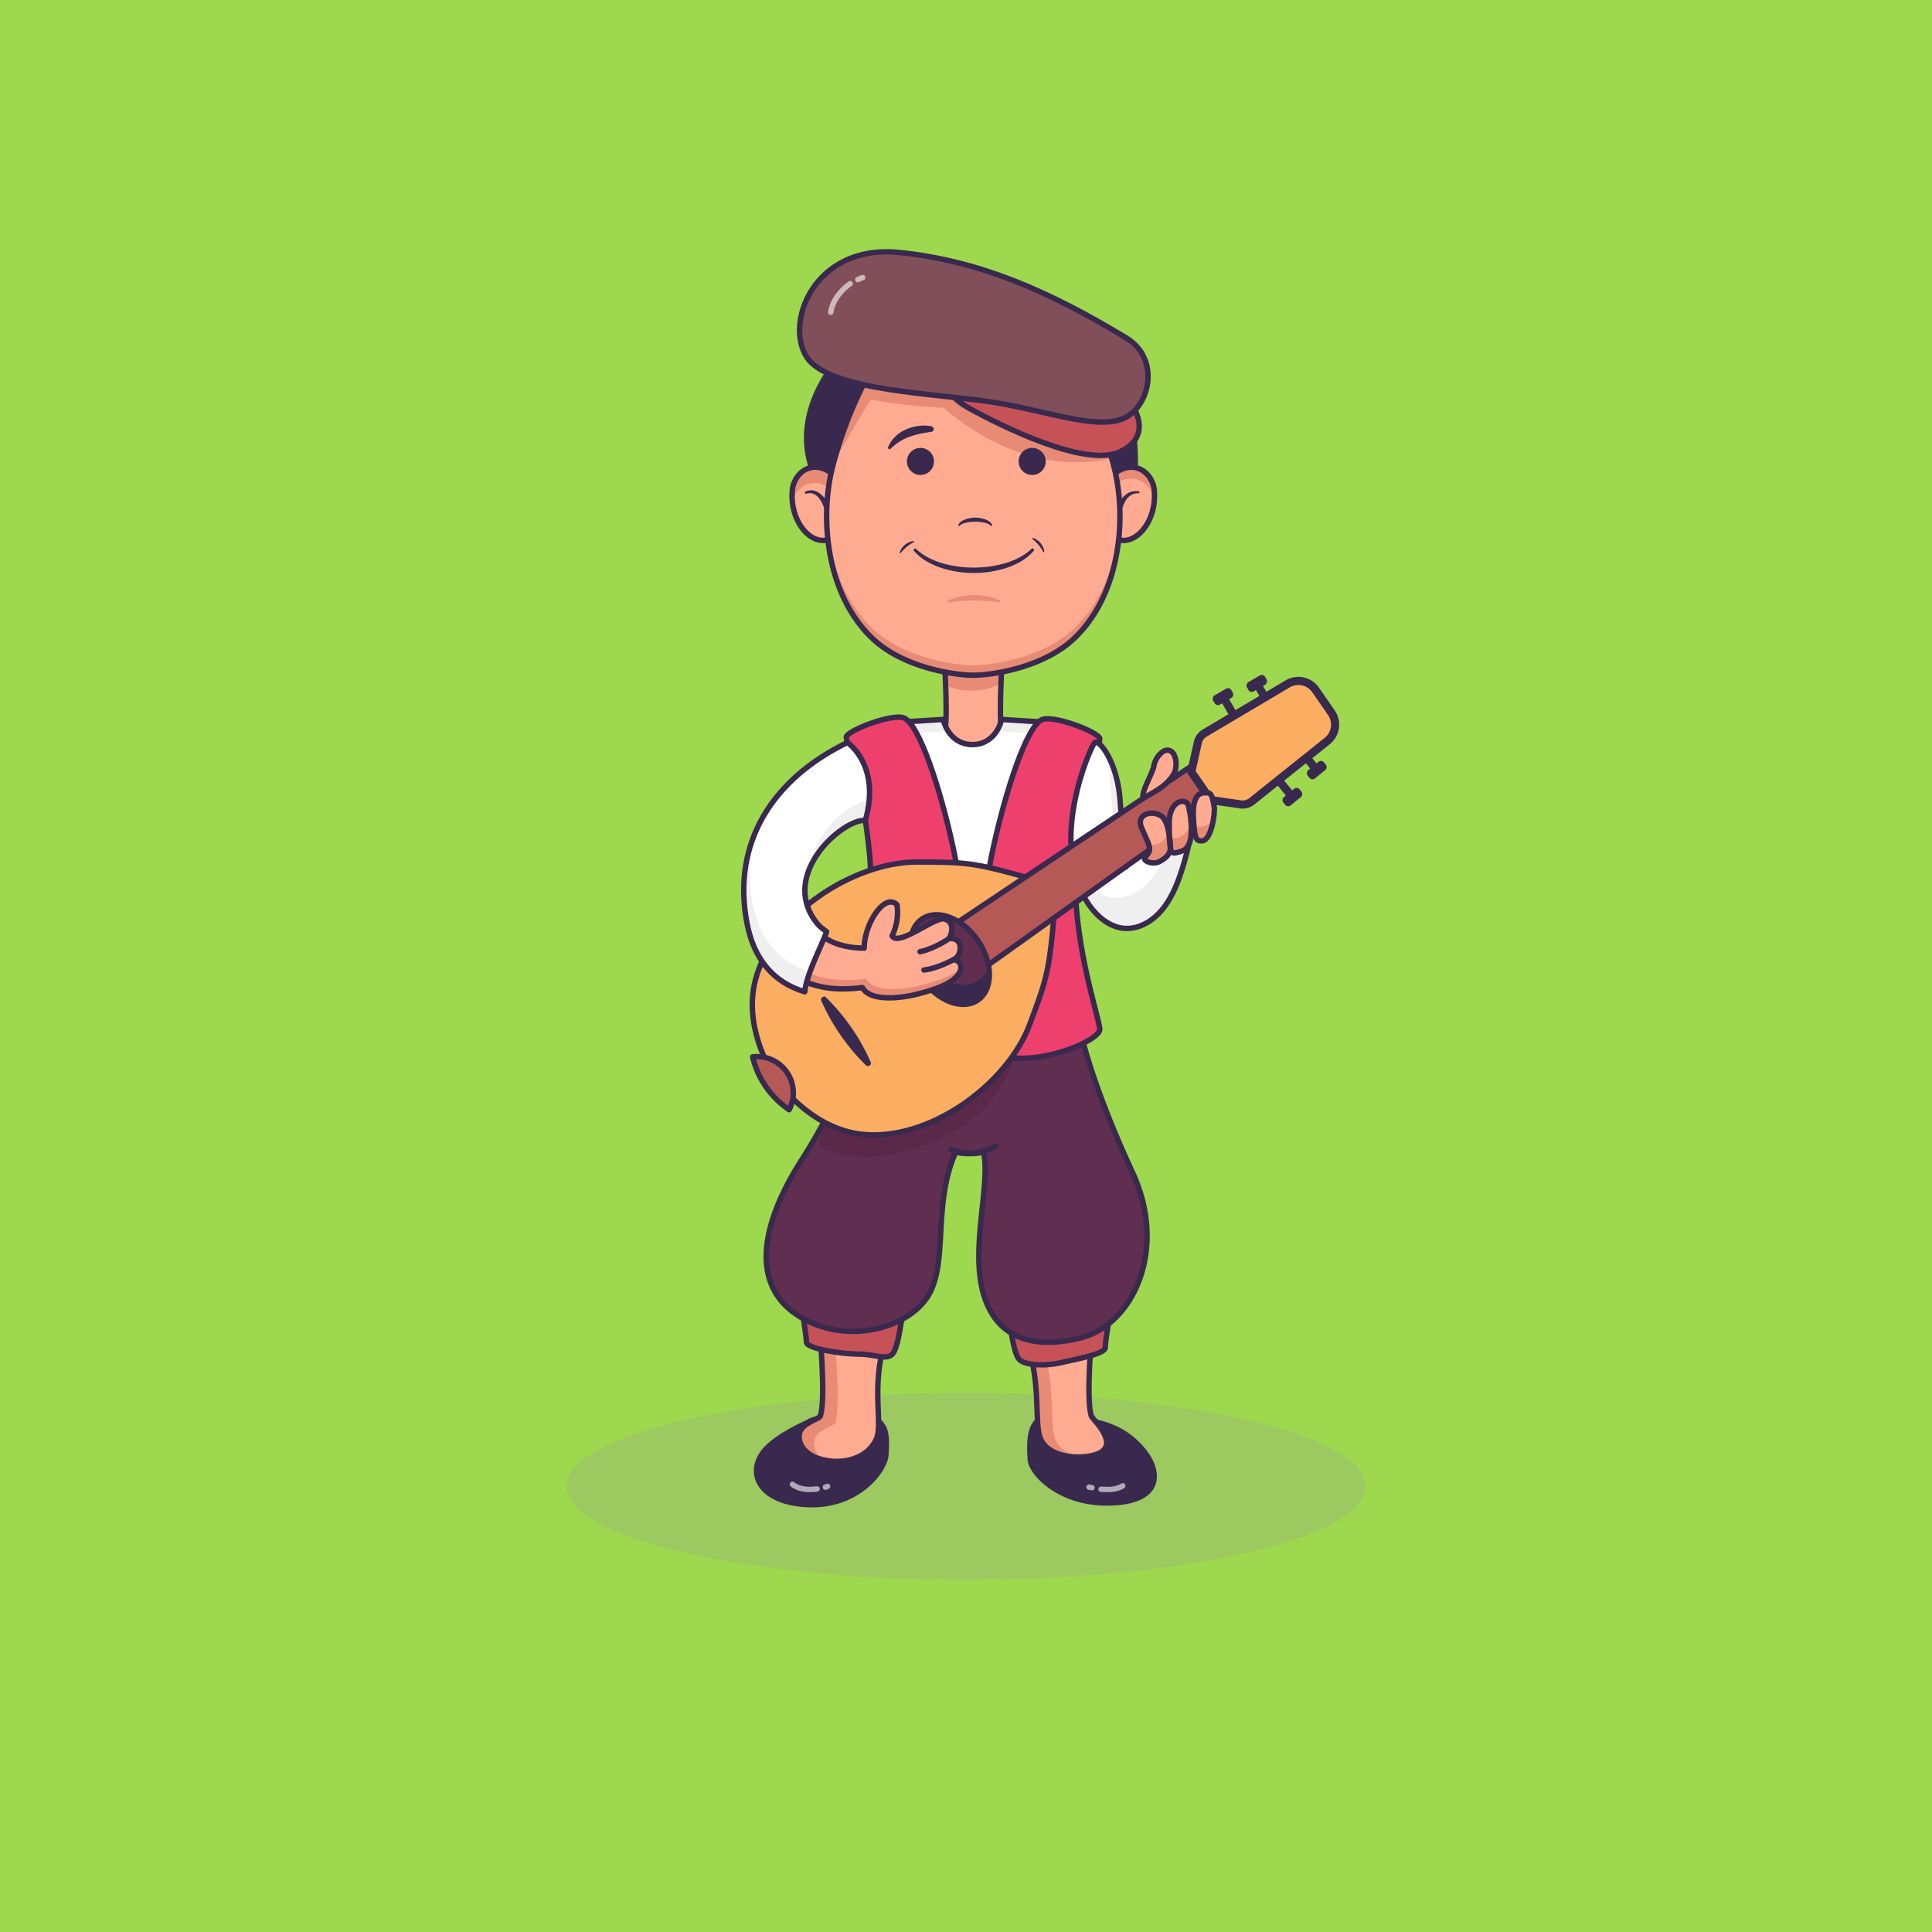 <?xml version="1.0" encoding="UTF-8" standalone="no"?>
<svg
   viewBox="0 0 1000 1000"
   version="1.1"
   id="svg376"
   sodipodi:docname="no-items.svg"
   inkscape:version="1.1.2 (0a00cf5339, 2022-02-04)"
   xmlns:inkscape="http://www.inkscape.org/namespaces/inkscape"
   xmlns:sodipodi="http://sodipodi.sourceforge.net/DTD/sodipodi-0.dtd"
   xmlns="http://www.w3.org/2000/svg"
   xmlns:svg="http://www.w3.org/2000/svg">
  <defs
     id="defs380" />
  <sodipodi:namedview
     id="namedview378"
     pagecolor="#ffffff"
     bordercolor="#666666"
     borderopacity="1.0"
     inkscape:pageshadow="2"
     inkscape:pageopacity="0.0"
     inkscape:pagecheckerboard="0"
     showgrid="false"
     inkscape:zoom="0.719"
     inkscape:cx="500"
     inkscape:cy="723.2267"
     inkscape:window-width="1920"
     inkscape:window-height="947"
     inkscape:window-x="0"
     inkscape:window-y="32"
     inkscape:window-maximized="1"
     inkscape:current-layer="g374" />
  <title
     id="title2">106-italy</title>
  <g
     style="isolation:isolate"
     id="g374">
    <rect
       width="1000"
       height="1000"
       style="fill:#9dd84e;fill-opacity:1"
       id="rect4" />
    <ellipse
       cx="500"
       cy="769.319"
       rx="206.776"
       ry="48.334"
       style="fill:#9a9c9b;opacity:0.25;mix-blend-mode:multiply"
       id="ellipse122" />
    <path
       d="M418.689,736.007s-15.364,6.521-22.33,14.115c-9.876,10.766-4.839,26.133,18.613,28.449,28.453,2.81,43-17.715,43.531-25.236.657-9.28.371-13.772-3.521-17.546C421.327,731.721,418.689,736.007,418.689,736.007Z"
       style="fill:#39294e"
       id="path124"
       transform="translate(0 0)" />
    <path
       d="M418.689,736.007s-15.364,6.521-22.33,14.115c-9.876,10.766-4.839,26.133,18.613,28.449,28.453,2.81,43-17.715,43.531-25.236.657-9.28.371-13.772-3.521-17.546C421.327,731.721,418.689,736.007,418.689,736.007Z"
       style="fill:none;stroke:#39294e;stroke-linecap:round;stroke-linejoin:round;stroke-width:2.804px"
       id="path126"
       transform="translate(0 0)" />
    <path
       d="M424.047,686.236s3.66,37.939.519,46.784c-.529,1.489-9.733,3.452-10.78,9.06-.924,4.946,2.455,10.42,9.915,12.851,11.789,3.84,25.058.233,29.751-9.77,4.3-9.165-4.484-30.185,7.662-59.625C427.189,685.536,424.047,686.236,424.047,686.236Z"
       style="fill:#ffab91"
       id="path128"
       transform="translate(0 0)" />
    <path
       d="M421.5,745.657c1.047-5.608,10.251-7.571,10.78-9.06,3.141-8.845-.519-46.784-.519-46.784s2.566-.57,27.967-.682c.433-1.186.886-2.381,1.387-3.6-33.925,0-37.066.7-37.066.7s3.659,37.939.518,46.784c-.529,1.489-9.733,3.452-10.78,9.06-.923,4.946,2.455,10.42,9.915,12.851.658.214,1.322.4,1.988.565C422.283,752.752,420.86,749.078,421.5,745.657Z"
       style="fill:#e88b74"
       id="path130"
       transform="translate(0 0)" />
    <path
       d="M424.047,686.236s3.66,37.939.519,46.784c-.529,1.489-9.733,3.452-10.78,9.06-.924,4.946,2.455,10.42,9.915,12.851,11.789,3.84,25.058.233,29.751-9.77,4.3-9.165-4.484-30.185,7.662-59.625C427.189,685.536,424.047,686.236,424.047,686.236Z"
       style="fill:none;stroke:#39294e;stroke-linecap:round;stroke-linejoin:round;stroke-width:2.804px"
       id="path132"
       transform="translate(0 0)" />
    <path
       d="M415.362,679.66s2.042,11.805,2.042,15.088,18.37,6.14,26.942,6.14,14.288,3.265,17.554,0,5.452-22.453,5.452-24.494S415.362,679.66,415.362,679.66Z"
       style="fill:#c65258"
       id="path134"
       transform="translate(0 0)" />
    <path
       d="M431.978,685.275s19.644-2,34.783-3.076c.383-2.917.591-5.176.591-5.8,0-2.041-51.99,3.266-51.99,3.266s2.042,11.805,2.042,15.088c0,2.23,8.48,4.263,16.607,5.338C433.916,696.49,431.978,685.275,431.978,685.275Z"
       style="fill:#c65258;opacity:0.21;mix-blend-mode:multiply"
       id="path136"
       transform="translate(0 0)" />
    <path
       d="M415.362,679.66s2.042,11.805,2.042,15.088,18.37,6.14,26.942,6.14,14.288,3.265,17.554,0,5.452-22.453,5.452-24.494S415.362,679.66,415.362,679.66Z"
       style="fill:none;stroke:#39294e;stroke-linecap:round;stroke-linejoin:round;stroke-width:2.804px"
       id="path138"
       transform="translate(0 0)" />
    <path
       d="M427.219,769.748a5.756,5.756,0,0,0,1.128-.4"
       style="fill:none;stroke:#fff;stroke-linecap:round;stroke-linejoin:round;stroke-width:2.804px;opacity:0.6"
       id="path140"
       transform="translate(0 0)" />
    <path
       d="M410.155,768.256s3.683,3.752,12.766,2.378"
       style="fill:none;stroke:#fff;stroke-linecap:round;stroke-linejoin:round;stroke-width:2.804px;opacity:0.6"
       id="path142"
       transform="translate(0 0)" />
    <path
       d="M590.353,749.14c9.876,10.766,12.107,26.193-11.346,28.509-28.452,2.81-45.2-14.632-45.736-22.153-.658-9.279-.148-16.228,3.745-20C570.671,731.426,583.386,741.546,590.353,749.14Z"
       style="fill:#39294e"
       id="path144"
       transform="translate(0 0)" />
    <path
       d="M590.353,749.14c9.876,10.766,12.107,26.193-11.346,28.509-28.452,2.81-45.2-14.632-45.736-22.153-.658-9.279-.148-16.228,3.745-20C570.671,731.426,583.386,741.546,590.353,749.14Z"
       style="fill:none;stroke:#39294e;stroke-linecap:round;stroke-linejoin:round;stroke-width:2.804px"
       id="path146"
       transform="translate(0 0)" />
    <path
       d="M565.431,686.236s-3.66,37.939-.519,46.784c.529,1.489,13.361,11.641,3.259,19.474-3.976,3.083-24.694,2.67-29.388-7.333-4.3-9.165,1.727-30.185-10.419-59.625C562.289,685.536,565.431,686.236,565.431,686.236Z"
       style="fill:#ffab91"
       id="path148"
       transform="translate(0 0)" />
    <path
       d="M546.542,745.816c-4.3-9.165,1.727-30.185-10.419-59.626,14.958,0,23.926.137,29.285.289.013-.143.023-.243.023-.243s-3.142-.7-37.067-.7c12.146,29.441,6.12,50.461,10.419,59.626,3.191,6.8,13.783,9.165,21.491,9.016C554.426,753.069,548.735,750.49,546.542,745.816Z"
       style="fill:#e88b74"
       id="path150"
       transform="translate(0 0)" />
    <path
       d="M565.431,686.236s-3.66,37.939-.519,46.784c.529,1.489,15.112,14.688,3.259,19.474-7.436,3-24.694,2.67-29.388-7.333-4.3-9.165,1.727-30.185-10.419-59.625C562.289,685.536,565.431,686.236,565.431,686.236Z"
       style="fill:none;stroke:#39294e;stroke-linecap:round;stroke-linejoin:round;stroke-width:2.804px"
       id="path152"
       transform="translate(0 0)" />
    <path
       d="M574.116,682.464s-2.041,11.8-2.041,15.088-15.6,6.049-23.954,7.97c-6.315,1.451-17.277,1.435-20.543-1.83s-5.452-22.453-5.452-24.494S574.116,682.464,574.116,682.464Z"
       style="fill:#c65258"
       id="path154"
       transform="translate(0 0)" />
    <path
       d="M538.482,703.691c-3.266-3.265-5.452-22.452-5.452-24.493,0-.077.1-.141.241-.2-6.5-.363-11.145-.411-11.145.2,0,2.041,2.186,21.228,5.452,24.493,2.745,2.745,10.917,3.189,17.206,2.4C542.032,705.689,539.711,704.921,538.482,703.691Z"
       style="fill:#c65258;opacity:0.21;mix-blend-mode:multiply"
       id="path156"
       transform="translate(0 0)" />
    <path
       d="M574.116,682.464s-2.041,11.8-2.041,15.088-15.6,6.049-23.954,7.97c-6.315,1.451-17.277,1.435-20.543-1.83s-5.452-22.453-5.452-24.494S574.116,682.464,574.116,682.464Z"
       style="fill:none;stroke:#39294e;stroke-linecap:round;stroke-linejoin:round;stroke-width:2.804px"
       id="path158"
       transform="translate(0 0)" />
    <path
       d="M569.888,770.839c3.115.175,7.833.473,11.236-1.785"
       style="fill:none;stroke:#fff;stroke-linecap:round;stroke-linejoin:round;stroke-width:2.804px;opacity:0.6"
       id="path160"
       transform="translate(0 0)" />
    <path
       d="M563.677,769.748s.157,0,1.547.287"
       style="fill:none;stroke:#fff;stroke-linecap:round;stroke-linejoin:round;stroke-width:2.804px;opacity:0.6"
       id="path162"
       transform="translate(0 0)" />
    <path
       d="M521.107,394.454H486.432s2.82-15.876,3.149-20.883c.519-7.878-.548-29.235-.548-29.235h29.472s-1.067,21.357-.548,29.235C518.287,378.578,521.107,394.454,521.107,394.454Z"
       style="fill:#ffab91"
       id="path164"
       transform="translate(0 0)" />
    <path
       d="M489.033,344.336s.232,4.629.426,10.371a32.769,32.769,0,0,0,28.654-.979h0c.187-5.28.392-9.392.392-9.392Z"
       style="fill:#e88b74"
       id="path166"
       transform="translate(0 0)" />
    <path
       d="M521.107,394.454H486.432s2.82-15.876,3.149-20.883c.519-7.878-.548-29.235-.548-29.235h29.472s-1.067,21.357-.548,29.235C518.287,378.578,521.107,394.454,521.107,394.454Z"
       style="fill:none;stroke:#39294e;stroke-linejoin:round;stroke-width:2.804px"
       id="path168"
       transform="translate(0 0)" />
    <path
       d="M518.441,372.387c-1.665,6.663-6.611,13.016-15.123,13.016S489.86,379.05,488.2,372.387l-22.863,1.4,4.334,148.24h66.745l4.333-148.24Z"
       style="fill:#fff"
       id="path170"
       transform="translate(0 0)" />
    <path
       d="M488.2,378.63c1.548,2.151,6.611,6.773,15.123,6.773s13.175-2.411,15.123-6.773l22.121,1.391.182-6.232-22.3-1.4c-1.665,6.663-6.611,13.016-15.123,13.016S489.86,379.05,488.2,372.387l-22.863,1.4.182,6.232Z"
       style="fill:#efefef"
       id="path172"
       transform="translate(0 0)" />
    <path
       d="M518.441,372.387c-1.665,6.663-6.611,13.016-15.123,13.016S489.86,379.05,488.2,372.387l-22.863,1.4,4.334,148.24h66.745l4.333-148.24Z"
       style="fill:none;stroke:#39294e;stroke-linejoin:round;stroke-width:2.804px"
       id="path174"
       transform="translate(0 0)" />
    <path
       d="M556.908,522.029s2.746,27.577,29.382,85.055c18.213,39.3.5,78.554-26.971,85.405-22.908,5.715-44.2,1.658-50.8-24.675-5.821-23.248,4.174-55.361.585-71.417-6.649,1.508-9.571,1.464-14.439,0-12.58,28.206-2.985,59.428-15.618,76.339-11.94,15.982-42.992,23.207-66.215,8.035-23.97-15.661-19.769-46.121,2.012-80.234,18.494-28.965,33.216-63.605,35.983-83.006C457.971,517.531,556.908,522.029,556.908,522.029Z"
       style="fill:#5f2e50"
       id="path176"
       transform="translate(0 0)" />
    <g
       style="opacity:0.22;mix-blend-mode:overlay"
       id="g182">
      <path
         d="M430.216,676.586c-23.971-15.661-19.77-46.121,2.012-80.234,17.067-26.73,30.914-58.283,35.124-78.243-8.689-.352-14.921-.578-16.523-.578-2.767,19.4-17.489,54.041-35.983,83.006-21.781,34.113-25.982,64.573-2.012,80.234,15.931,10.408,35.545,10.274,50.148,4A52.685,52.685,0,0,1,430.216,676.586Z"
         style="fill:#5f2e50"
         id="path178"
         transform="translate(0 0)" />
      <path
         d="M525.9,663.629c-7.987-21.868-1.89-64.266-10.549-70.365-6.648,1.508-5.105,3.331-5.834,5.542,2.251,16.693-6.543,46.866-1,69.008,6.594,26.333,27.89,30.39,50.8,24.675a36.347,36.347,0,0,0,6.271-2.22C547.188,692.076,533.684,684.935,525.9,663.629Z"
         style="fill:#5f2e50"
         id="path180"
         transform="translate(0 0)" />
    </g>
    <path
       d="M538.134,463.065s1.834,64.765-20.782,100.4c-18.911,29.8-57.156,35.269-68.009,35.586a56.063,56.063,0,0,1-25.576-5.787l8.211-39.376Z"
       style="fill:#5a2849"
       id="path184"
       transform="translate(0 0)" />
    <path
       d="M556.908,522.029s2.746,27.577,29.382,85.055c18.213,39.3.5,78.554-26.971,85.405-22.908,5.715-44.2,1.658-50.8-24.675-5.821-23.248,4.174-55.361.585-71.417a36.692,36.692,0,0,1-14.439,0c-12.58,28.206-2.985,59.428-15.618,76.339-11.94,15.982-42.992,23.207-66.215,8.035-23.97-15.661-19.769-46.121,2.012-80.234,18.494-28.965,33.216-63.605,35.983-83.006C457.971,517.531,556.908,522.029,556.908,522.029Z"
       style="fill:none;stroke:#39294e;stroke-linecap:round;stroke-linejoin:round;stroke-width:2.804px"
       id="path186"
       transform="translate(0 0)" />
    <path
       d="M503.769,284.637c38.887,0,77.491-6.639,82.761-33.646,3.738-19.16-2.727-49.214-10-62.014l-5.173-9.2-67.584-.745-67.589,4.2s-29.776,29.894-14.142,63.9C433.53,272.137,464.882,284.637,503.769,284.637Z"
       style="fill:#39294e;stroke:#39294e;stroke-linejoin:round;stroke-width:2.804px"
       id="path188"
       transform="translate(0 0)" />
    <path
       d="M432.818,276.693c-9.456,9.456-24.512-4.448-22.7-23.147.944-9.761,12.54-17.812,23.639-5.476C433.753,248.07,439.1,270.415,432.818,276.693Z"
       style="fill:#ffab91"
       id="path190"
       transform="translate(0 0)" />
    <path
       d="M433.289,256.282a89.226,89.226,0,0,1,2.071,14.823c1.758-8.946-1.607-23.035-1.607-23.035-11.1-12.336-22.695-4.285-23.639,5.476a31.536,31.536,0,0,0-.015,5.852C412.5,250.813,423.1,244.959,433.289,256.282Z"
       style="fill:#e88b74"
       id="path192"
       transform="translate(0 0)" />
    <path
       d="M432.818,276.693c-9.456,9.456-24.512-4.448-22.7-23.147.944-9.761,12.54-17.812,23.639-5.476C433.753,248.07,439.1,270.415,432.818,276.693Z"
       style="fill:none;stroke:#39294e;stroke-linejoin:round;stroke-width:2.804px"
       id="path194"
       transform="translate(0 0)" />
    <path
       d="M426.413,262.529a15.935,15.935,0,0,0-1.323-2.959A11.081,11.081,0,0,0,423.141,257a6.5,6.5,0,0,0-2.631-1.577,6.193,6.193,0,0,0-3.12.093l-.065.015a.6.6,0,0,1-.351-1.145,7.589,7.589,0,0,1,3.854-.534,8.264,8.264,0,0,1,3.607,1.618,13.238,13.238,0,0,1,2.664,2.778,18.4,18.4,0,0,1,1.947,3.315,1.406,1.406,0,0,1-2.563,1.155c-.022-.05-.041-.1-.058-.151Z"
       style="fill:#39294e"
       id="path196"
       transform="translate(0 0)" />
    <path
       d="M574.72,276.693c9.456,9.456,24.513-4.448,22.7-23.147-.944-9.761-12.54-17.812-23.639-5.476C573.785,248.07,568.442,270.415,574.72,276.693Z"
       style="fill:#ffab91"
       id="path198"
       transform="translate(0 0)" />
    <path
       d="M573.785,253.978c11.1-12.336,22.7-4.286,23.639,5.476,0,.019,0,.039,0,.058a31.456,31.456,0,0,0,0-5.966c-.944-9.761-12.54-17.812-23.639-5.476,0,0-2.636,11.043-2.023,19.784A90.581,90.581,0,0,1,573.785,253.978Z"
       style="fill:#e88b74"
       id="path200"
       transform="translate(0 0)" />
    <path
       d="M574.72,276.693c9.456,9.456,24.513-4.448,22.7-23.147-.944-9.761-12.54-17.812-23.639-5.476C573.785,248.07,568.442,270.415,574.72,276.693Z"
       style="fill:none;stroke:#39294e;stroke-linejoin:round;stroke-width:2.804px"
       id="path202"
       transform="translate(0 0)" />
    <path
       d="M578.482,261.6a15.668,15.668,0,0,1,1.806-3.075,13.481,13.481,0,0,1,2.447-2.544,9.088,9.088,0,0,1,3.2-1.581,8.151,8.151,0,0,1,3.5-.047.484.484,0,0,1-.086.961h-.056a6.955,6.955,0,0,0-2.921.449,7.459,7.459,0,0,0-2.384,1.636,11.384,11.384,0,0,0-1.725,2.4,13.347,13.347,0,0,0-1.12,2.7l-.008.027a1.406,1.406,0,1,1-2.715-.736A1.55,1.55,0,0,1,578.482,261.6Z"
       style="fill:#39294e"
       id="path204"
       transform="translate(0 0)" />
    <path
       d="M576.537,241.411a213.073,213.073,0,0,0-16.453-43.459l-56.315-.689-56.315.689A213.205,213.205,0,0,0,431,241.411c-6.736,25.819-3.807,65.814,20.544,89.022,15.86,15.116,42.35,19.055,52.224,19.055s36.365-3.939,52.225-19.055C580.345,307.225,583.273,267.23,576.537,241.411Z"
       style="fill:#ffab91"
       id="path206"
       transform="translate(0 0)" />
    <path
       d="M555.994,325.281c-15.86,15.116-42.351,19.055-52.225,19.055s-36.364-3.939-52.224-19.055c-16.494-15.72-23.15-39.137-23.642-60.638-.518,22.831,5.82,48.8,23.642,65.79,15.86,15.116,42.35,19.055,52.224,19.055s36.365-3.939,52.225-19.055c17.822-16.986,24.16-42.959,23.641-65.79C579.144,286.144,572.487,309.561,555.994,325.281Z"
       style="fill:#e88b74"
       id="path208"
       transform="translate(0 0)" />
    <path
       d="M431.69,238.841l15.764-40.889-1.5-2.8,16.356,3.271s25.7-6.309,26.636-6.309h26.577c2.422,0,38.379,3.038,39.08,3.739s14.822,22.61,14.822,22.61,4.644,10.256,5.938,18.64c-47.726,11.548-86.834-26.036-86.834-26.036s-23.794-1.014-37.728-4.445c-4.279,6.821-19.112,32.223-19.112,32.223"
       style="fill:#e88b74"
       id="path210"
       transform="translate(0 0)" />
    <path
       d="M576.537,241.411a213.073,213.073,0,0,0-16.453-43.459l-56.315-.689-56.315.689A213.205,213.205,0,0,0,431,241.411c-6.736,25.819-3.807,65.814,20.544,89.022,15.86,15.116,42.35,19.055,52.224,19.055s36.365-3.939,52.225-19.055C580.345,307.225,583.273,267.23,576.537,241.411Z"
       style="fill:none;stroke:#39294e;stroke-linejoin:round;stroke-width:2.804px"
       id="path212"
       transform="translate(0 0)" />
    <path
       d="M512.839,272.067a4.167,4.167,0,0,0-1.677-1.023,13.223,13.223,0,0,0-2.062-.587,22.138,22.138,0,0,0-8.629,0,13.223,13.223,0,0,0-2.062.587,4.174,4.174,0,0,0-1.679,1.021l-.053.063a.378.378,0,0,1-.648-.359,3.993,3.993,0,0,1,1.719-1.981,9.965,9.965,0,0,1,2.234-1.071,15.044,15.044,0,0,1,9.607,0,10.026,10.026,0,0,1,2.234,1.07,3.991,3.991,0,0,1,1.72,1.981.379.379,0,0,1-.651.36Z"
       style="fill:#39294e"
       id="path214"
       transform="translate(0 0)" />
    <path
       d="M474.163,284.137a27.227,27.227,0,0,0,6.508,4.564,39.041,39.041,0,0,0,7.45,2.938,59.766,59.766,0,0,0,31.823-.026,38.907,38.907,0,0,0,7.438-2.946,27.21,27.21,0,0,0,6.491-4.563l.013-.013a.789.789,0,0,1,1.147,1.08,26.625,26.625,0,0,1-6.586,5.409,40.693,40.693,0,0,1-7.752,3.453,55.331,55.331,0,0,1-33.309-.026,40.636,40.636,0,0,1-7.741-3.461,26.6,26.6,0,0,1-6.568-5.409.739.739,0,0,1,1.071-1.014Z"
       style="fill:#39294e"
       id="path216"
       transform="translate(0 0)" />
    <circle
       cx="476.426"
       cy="238.841"
       r="7.01"
       style="fill:#39294e"
       id="circle218" />
    <path
       d="M459.719,231.426a15.307,15.307,0,0,1,3.721-5.495,18.983,18.983,0,0,1,5.61-3.715,23.448,23.448,0,0,1,6.414-1.747,20.267,20.267,0,0,1,6.62.177,1.468,1.468,0,0,1-.083,2.891l-.137.019c-1.863.267-3.856.577-5.727.973a41.2,41.2,0,0,0-5.5,1.578,26.228,26.228,0,0,0-5.065,2.491,31.1,31.1,0,0,0-4.566,3.65l-.063.055a.773.773,0,0,1-1.226-.877Z"
       style="fill:#39294e"
       id="path220"
       transform="translate(0 0)" />
    <circle
       cx="534.255"
       cy="238.841"
       r="7.01"
       style="fill:#39294e"
       id="circle222" />
    <line
       x1="549.501"
       y1="229.729"
       x2="530.926"
       y2="223.069"
       style="fill:none;stroke:#39294e;stroke-linecap:round;stroke-linejoin:round;stroke-width:4.206px"
       id="line224" />
    <path
       d="M496.935,192.11s-16.644,7.561,5.424,19.627c15.651,8.558,59.369,30.524,77.314,22.112s6.857-24.448,3.585-27.719C579.053,210.335,506.345,201.521,496.935,192.11Z"
       style="fill:#c65258"
       id="path226"
       transform="translate(0 0)" />
    <path
       d="M576.394,225.8c7.544-3.536,10.63-8.24,11.339-12.974a25.452,25.452,0,0,0-4.475-6.7c-4.205,4.205-76.913-4.609-86.323-14.02,0,0-3.961,8.585-.555,15.284C538.423,229.729,557.22,234.791,576.394,225.8Z"
       style="fill:#c65258;opacity:0.22;mix-blend-mode:multiply"
       id="path228"
       transform="translate(0 0)" />
    <path
       d="M496.935,192.11s-16.644,7.561,5.424,19.627c15.651,8.558,59.369,30.524,77.314,22.112s6.857-24.448,3.585-27.719C579.053,210.335,506.345,201.521,496.935,192.11Z"
       style="fill:none;stroke:#39294e;stroke-linejoin:round;stroke-width:2.804px"
       id="path230"
       transform="translate(0 0)" />
    <path
       d="M582.818,215.943c-13.489,7.126-38.25-2.57-67.177-7.477s-86.782-5.608-98.21-23.832,4.517-58.374,47.855-53.974c41.427,4.205,77.324,19.86,117.532,44.16C600.648,185.6,595.154,209.426,582.818,215.943Z"
       style="fill:#814f5a"
       id="path232"
       transform="translate(0 0)" />
    <path
       d="M583.844,200.2c-13.191,6.969-37.405-2.513-65.694-7.312s-84.865-5.483-96.041-23.306c-2.912-4.644-3.989-10.748-3.265-17.154-6.126,11.1-6.61,23.92-1.413,32.207,11.428,18.225,69.283,18.926,98.21,23.833s53.688,14.6,67.177,7.477c8.312-4.391,13.5-16.64,10.562-27.461C591.494,193.619,588.086,197.957,583.844,200.2Z"
       style="fill:#814f5a;opacity:0.13;mix-blend-mode:multiply"
       id="path234"
       transform="translate(0 0)" />
    <path
       d="M582.818,215.943c-13.489,7.126-38.25-2.57-67.177-7.477s-86.782-5.608-98.21-23.832,4.517-58.374,47.855-53.974c41.427,4.205,77.324,19.86,117.532,44.16C600.648,185.6,595.154,209.426,582.818,215.943Z"
       style="fill:none;stroke:#39294e;stroke-linejoin:round;stroke-width:2.804px"
       id="path236"
       transform="translate(0 0)" />
    <path
       d="M467.982,371.661c7.909,3.527,18.777,36.649,25.316,66.875,8.694,40.185,11.431,103.89-4.884,107.409-21.4,4.617-50.375-8.482-50.375-14s15.8-49.307,12.091-89.209c-3.506-37.752-12.091-57.962-12.091-61.188S462.029,369.006,467.982,371.661Z"
       style="fill:#ee406d"
       id="path238"
       transform="translate(0 0)" />
    <path
       d="M451.8,446.743c-3.506-37.752-12.091-57.962-12.091-61.187s23.99-12.538,29.944-9.883c2.9,1.292,6.191,6.566,9.524,14.2-3.893-9.784-7.813-16.708-11.194-18.215-5.954-2.656-29.943,6.657-29.943,9.882s8.585,23.436,12.091,61.188c3.7,39.9-12.091,83.686-12.091,89.209,0,.817.647,1.8,1.8,2.867C441.261,526,455.318,484.635,451.8,446.743Z"
       style="fill:#ee406d;opacity:0.3;mix-blend-mode:multiply"
       id="path240"
       transform="translate(0 0)" />
    <path
       d="M456.988,443.344a309.3,309.3,0,0,0-18.6-62.563,1.332,1.332,0,0,0-.349.762c0,3.226,8.585,23.436,12.091,61.188,3.7,39.9-12.091,83.686-12.091,89.209,0,2.554,6.2,6.726,14.978,10.019C452.705,535.137,465.1,486.18,456.988,443.344Z"
       style="fill:#ee406d;opacity:0.3;mix-blend-mode:multiply"
       id="path242"
       transform="translate(0 0)" />
    <path
       d="M467.982,371.661c7.909,3.527,18.777,36.649,25.316,66.875,8.694,40.185,11.431,103.89-4.884,107.409-21.4,4.617-50.375-8.482-50.375-14s15.8-49.307,12.091-89.209c-3.506-37.752-12.091-57.962-12.091-61.188S462.029,369.006,467.982,371.661Z"
       style="fill:none;stroke:#39294e;stroke-linejoin:round;stroke-width:2.804px"
       id="path244"
       transform="translate(0 0)" />
    <path
       d="M539.3,372.5c-7.908,3.527-18.776,36.649-25.315,66.875-8.694,40.185-11.431,103.89,4.884,107.41,21.4,4.616,50.375-8.482,50.375-14s-15.8-49.307-12.091-89.21c3.506-37.752,12.091-57.962,12.091-61.187S545.251,369.843,539.3,372.5Z"
       style="fill:#ee406d"
       id="path246"
       transform="translate(0 0)" />
    <path
       d="M557.15,443.568c3.506-37.752,12.091-57.962,12.091-61.187s-23.99-12.538-29.944-9.883a6.6,6.6,0,0,0-1.644,1.123c9.8,1.267,25.9,8.075,25.9,10.8,0,3.431-9.131,24.927-12.86,65.082-3.343,35.994,8.23,74.946,11.824,89.537,4.155-2.314,6.724-4.623,6.724-6.263C569.241,527.255,553.445,483.47,557.15,443.568Z"
       style="fill:#ee406d;opacity:0.3;mix-blend-mode:multiply"
       id="path248"
       transform="translate(0 0)" />
    <path
       d="M539.3,372.5c-7.908,3.527-18.776,36.649-25.315,66.875-8.694,40.185-11.431,103.89,4.884,107.41,21.4,4.616,50.375-8.482,50.375-14s-15.8-49.307-12.091-89.21c3.506-37.752,12.091-57.962,12.091-61.187S545.251,369.843,539.3,372.5Z"
       style="fill:none;stroke:#39294e;stroke-linejoin:round;stroke-width:2.804px"
       id="path250"
       transform="translate(0 0)" />
    <path
       d="M562.817,467.065c5.336,8.332,16.576,18.723,30.9,10.49,11.777-6.771,16.82-21.91,20.721-36.707,6.673-25.312-7.947-28.159-7.947-28.159S593.68,418.137,591.915,420s-3.532,1.125-6.727,9-2.524,19.834-2.524,19.834-2.457-26.774-2.839-33.517c-1.182-20.89-11.135-33.147-13.264-30.9S542.562,435.443,562.817,467.065Z"
       style="fill:#fff"
       id="path252"
       transform="translate(0 0)" />
    <path
       d="M579.652,413a56.827,56.827,0,0,0-6.475-22.475,67.94,67.94,0,0,1,1.083,8.86c.381,6.743,2.838,33.518,2.838,33.518s-.67-11.959,2.525-19.835Z"
       style="fill:#efefef"
       id="path254"
       transform="translate(0 0)" />
    <path
       d="M610.563,414.77a50.109,50.109,0,0,1-1.695,10.146c-3.9,14.8-8.943,29.936-20.72,36.707-14.321,8.234-25.56-2.158-30.9-10.49-.614-.958-1.186-1.934-1.724-2.922a53.1,53.1,0,0,0,7.29,18.854c5.336,8.332,16.576,18.723,30.9,10.49,11.776-6.771,16.819-21.91,20.72-36.707C618.68,424.744,614.307,417.74,610.563,414.77Z"
       style="fill:#efefef"
       id="path256"
       transform="translate(0 0)" />
    <path
       d="M562.817,467.065c5.336,8.332,16.576,18.723,30.9,10.49,11.777-6.771,16.82-21.91,20.721-36.707,6.673-25.312-7.947-28.159-7.947-28.159S593.68,418.137,591.915,420s-3.532,1.125-6.727,9-2.524,19.834-2.524,19.834-2.457-26.774-2.839-33.517c-1.182-20.89-11.135-33.147-13.264-30.9S542.562,435.443,562.817,467.065Z"
       style="fill:none;stroke:#39294e;stroke-linejoin:round;stroke-width:2.804px"
       id="path258"
       transform="translate(0 0)" />
    <path
       d="M492.3,595.017s9.831,5.26,23.059-1.753"
       style="fill:none;stroke:#39294e;stroke-linecap:round;stroke-linejoin:round;stroke-width:2.804px"
       id="path260"
       transform="translate(0 0)" />
    <path
       d="M401.863,558.739c-4.684-6.778-16.673-28.545-10.945-51.2,8.6-34.03,50.869-61.6,84.273-61.38,28.829.187,28.829.187,71.712,12.339-3.791,44.409-3.791,44.409-13.806,71.443-11.606,31.324-52.332,61.118-87.2,57.137C422.671,584.424,406.547,565.516,401.863,558.739Z"
       style="fill:#fbad62"
       id="path262"
       transform="translate(0 0)" />
    <path
       d="M392.6,489.2s3.535,19.634,12.234,28.333c4.813,4.812,8.307,6.761,10.468,7.541a2.39,2.39,0,0,0,3.116-1.77l1.257-5.771s16.719,1.554,24.684,0c4.966,4.965,13.641,7.055,22.99,4.772,8.426-2.058,32.9-16.868,32.9-20.237s-62.365-5.272-62.365-5.272Z"
       style="fill:#fbad62;opacity:0.4;mix-blend-mode:multiply"
       id="path264"
       transform="translate(0 0)" />
    <path
       d="M534.091,515.209c-11.606,31.324-52.331,61.119-87.2,57.137-23.221-2.65-39.345-21.559-44.029-28.336-3.528-5.105-11.2-18.715-12.321-34.8-4.752,22.05,6.758,42.922,11.327,49.533,4.684,6.777,20.808,25.685,44.029,28.336,34.873,3.981,75.6-25.813,87.2-57.137C543.113,502.9,543.113,502.9,546.9,458.5l-.272-.077C543.952,488.592,542.86,491.54,534.091,515.209Z"
       style="fill:#fbad62;opacity:0.4;mix-blend-mode:multiply"
       id="path266"
       transform="translate(0 0)" />
    <path
       d="M401.863,558.739c-4.684-6.778-16.673-28.545-10.945-51.2,8.6-34.03,50.869-61.6,84.273-61.38,28.829.187,28.829.187,71.712,12.339-3.791,44.409-3.791,44.409-13.806,71.443-11.606,31.324-52.332,61.118-87.2,57.137C422.671,584.424,406.547,565.516,401.863,558.739Z"
       style="fill:none;stroke:#39294e;stroke-linecap:round;stroke-linejoin:round;stroke-width:2.804px"
       id="path268"
       transform="translate(0 0)" />
    <polygon
       points="509.348 500.987 493.879 478.606 640.327 380.709 652.69 398.597 509.348 500.987"
       style="fill:#b55957"
       id="polygon270" />
    <polygon
       points="648.228 392.14 507.728 492.5 496.783 476.664 493.879 478.606 509.348 500.987 652.69 398.597 648.228 392.14"
       style="fill:#b55957;opacity:0.3;mix-blend-mode:multiply"
       id="polygon272" />
    <polygon
       points="509.348 500.987 493.879 478.606 640.327 380.709 652.69 398.597 509.348 500.987"
       style="fill:none;stroke:#39294e;stroke-linecap:round;stroke-linejoin:round;stroke-width:2.804px"
       id="polygon274" />
    <path
       d="M448.417,551.605a107.655,107.655,0,0,1-23.482-34.024c-.337-.948,1.546-2.249,2.313-1.6a107.632,107.632,0,0,1,23.527,33.994C451.181,551.1,449.327,552.382,448.417,551.605Z"
       style="fill:#39294e"
       id="path276"
       transform="translate(0 0)" />
    <ellipse
       cx="491.678"
       cy="496.663"
       rx="17.503"
       ry="25.469"
       transform="translate(-195.18 367.639) rotate(-34.65)"
       style="fill:#5f2e50"
       id="ellipse278" />
    <path
       d="M506.776,507.169c-7.952,5.5-19.719,2.254-28.879-11a35.954,35.954,0,0,1-6.027-13.575c-2.33,6.27-.907,14.883,5.409,24.022,9.161,13.254,20.927,16.5,28.879,11,5.1-3.524,7.372-9.793,5.945-17.327A14.316,14.316,0,0,1,506.776,507.169Z"
       style="fill:#39294e"
       id="path280"
       transform="translate(0 0)" />
    <ellipse
       cx="491.678"
       cy="496.663"
       rx="17.503"
       ry="25.469"
       transform="translate(-195.18 367.639) rotate(-34.65)"
       style="fill:none;stroke:#39294e;stroke-linecap:round;stroke-linejoin:round;stroke-width:2.804px"
       id="ellipse282" />
    <line
       x1="651.105"
       y1="354.759"
       x2="654.858"
       y2="361.195"
       style="fill:none;stroke:#39294e;stroke-linecap:round;stroke-linejoin:round;stroke-width:4.206px"
       id="line284" />
    <rect
       x="647.747"
       y="348.304"
       width="5.513"
       height="10.849"
       rx="1.966"
       transform="translate(628.387 -386.4) rotate(59.752)"
       style="fill:#39294e"
       id="rect286" />
    <line
       x1="633.602"
       y1="361.613"
       x2="638.806"
       y2="370.621"
       style="fill:none;stroke:#39294e;stroke-linecap:round;stroke-linejoin:round;stroke-width:4.206px"
       id="line288" />
    <rect
       x="630.245"
       y="355.158"
       width="5.513"
       height="10.849"
       rx="1.966"
       transform="translate(625.623 -367.879) rotate(59.752)"
       style="fill:#39294e"
       id="rect290" />
    <line
       x1="680.774"
       y1="397.687"
       x2="676.08"
       y2="391.901"
       style="fill:none;stroke:#39294e;stroke-linecap:round;stroke-linejoin:round;stroke-width:4.206px"
       id="line292" />
    <rect
       x="678.77"
       y="393.189"
       width="5.513"
       height="10.849"
       rx="1.966"
       transform="translate(801.357 1179.005) rotate(-129.052)"
       style="fill:#39294e"
       id="rect294" />
    <line
       x1="668.176"
       y1="411.637"
       x2="661.589"
       y2="403.585"
       style="fill:none;stroke:#39294e;stroke-linecap:round;stroke-linejoin:round;stroke-width:4.206px"
       id="line296" />
    <rect
       x="666.171"
       y="407.139"
       width="5.513"
       height="10.849"
       rx="1.966"
       transform="translate(769.988 1191.961) rotate(-129.052)"
       style="fill:#39294e"
       id="rect298" />
    <path
       d="M689.054,368.821l-8.02-11.6a10.858,10.858,0,0,0-14.29-3.391l-43.1,25.548a7.563,7.563,0,0,0-3.6,4.748L616.608,399.5l10.119,14.641,15.6,2.223a7.565,7.565,0,0,0,5.715-1.691l39.133-31.287A10.857,10.857,0,0,0,689.054,368.821Z"
       style="fill:#fbad62"
       id="path300"
       transform="translate(0 0)" />
    <path
       d="M691.027,372.387l-1.973-3.566c.377,3.122-4.706,6.888-7.568,8.915l-39.134,27.717a8.261,8.261,0,0,1-5.714,1.5l-15.6-1.97-4.024-5.158-.406,1.609L626.727,414.4l15.6,1.969a8.254,8.254,0,0,0,5.715-1.5l37.038-29.812C689.4,382,694.239,376.5,691.027,372.387Z"
       style="fill:#fbad62;opacity:0.4;mix-blend-mode:multiply"
       id="path302"
       transform="translate(0 0)" />
    <path
       d="M689.054,368.821l-8.02-11.6a10.858,10.858,0,0,0-14.29-3.391l-43.1,25.548a7.563,7.563,0,0,0-3.6,4.748L616.608,399.5l10.119,14.641,15.6,2.223a7.565,7.565,0,0,0,5.715-1.691l39.133-31.287A10.857,10.857,0,0,0,689.054,368.821Z"
       style="fill:none;stroke:#39294e;stroke-linecap:round;stroke-linejoin:round;stroke-width:4.206px"
       id="path304"
       transform="translate(0 0)" />
    <path
       d="M389.561,547.032a45.8,45.8,0,0,0,18.9,27.352,18.773,18.773,0,0,0-18.9-27.352Z"
       style="fill:#b55957"
       id="path306"
       transform="translate(0 0)" />
    <path
       d="M389.561,547.032a45.8,45.8,0,0,0,18.9,27.352,18.773,18.773,0,0,0-18.9-27.352Z"
       style="fill:none;stroke:#39294e;stroke-linecap:round;stroke-linejoin:round;stroke-width:2.804px"
       id="path308"
       transform="translate(0 0)" />
    <path
       d="M493.332,496.794c2.732-.974,4.42-4.842,3.3-8.264-1.06-3.242-5.4-2.723-5.4-2.723s4.294-7.353-1.946-10.041c-4.771-2.056-24.1,14.542-27.545,8.634a27.736,27.736,0,0,0,2.537-16.124c-6.307-6.307-16.969,9.828-16.969,22.472-12.159-.085-22.62-4.17-26.643-12.453L408.7,504.129c10.017,5.922,20.556,9.222,37.689,7.034,3.828,7.141,18.942,5.8,28.49,3.364,11.547-2.943,17.623-5.826,20.817-9.709C499.107,500.672,496.837,496.794,493.332,496.794Z"
       style="fill:#ffab91"
       id="path310"
       transform="translate(0 0)" />
    <path
       d="M496.973,491.116a4.694,4.694,0,0,1-1.739,1.148,4.361,4.361,0,0,1,1.52.276A7.477,7.477,0,0,0,496.973,491.116Z"
       style="fill:#e88b74"
       id="path312"
       transform="translate(0 0)" />
    <path
       d="M476.782,510c-9.548,2.434-24.662,3.777-28.49-3.364-17.045,2.177-27.563-1.08-37.534-6.945l-2.057,4.442c10.017,5.922,20.556,9.222,37.689,7.034,3.828,7.141,18.942,5.8,28.49,3.364,11.547-2.943,17.623-5.826,20.817-9.709a6.36,6.36,0,0,0,1.673-4.273C494.12,504.3,488.069,507.119,476.782,510Z"
       style="fill:#e88b74"
       id="path314"
       transform="translate(0 0)" />
    <path
       d="M450.957,476.532a35.631,35.631,0,0,0-3.227,9.644c.491.017.98.037,1.478.041A30.479,30.479,0,0,1,450.957,476.532Z"
       style="fill:#e88b74"
       id="path316"
       transform="translate(0 0)" />
    <path
       d="M493.332,496.794c2.732-.974,4.42-4.842,3.3-8.264-1.06-3.242-5.4-2.723-5.4-2.723s4.294-7.353-1.946-10.041c-4.771-2.056-24.1,14.542-27.545,8.634a27.736,27.736,0,0,0,2.537-16.124c-6.307-6.307-16.969,9.828-16.969,22.472-12.159-.085-22.62-4.17-26.643-12.453L408.7,504.129c10.017,5.922,20.556,9.222,37.689,7.034,3.828,7.141,18.942,5.8,28.49,3.364,11.547-2.943,17.623-5.826,20.817-9.709C499.107,500.672,496.837,496.794,493.332,496.794Z"
       style="fill:none;stroke:#39294e;stroke-linejoin:round;stroke-width:2.804px"
       id="path318"
       transform="translate(0 0)" />
    <path
       d="M476.2,492.589c7.514-1.51,15.027-6.782,15.027-6.782"
       style="fill:#ffab91;stroke:#39294e;stroke-linecap:round;stroke-linejoin:round;stroke-width:2.804px"
       id="path320"
       transform="translate(0 0)" />
    <path
       d="M478.222,502.066c6.817-.653,15.11-5.272,15.11-5.272"
       style="fill:#ffab91;stroke:#39294e;stroke-linecap:round;stroke-linejoin:round;stroke-width:2.804px"
       id="path322"
       transform="translate(0 0)" />
    <path
       d="M427.875,482.282c-1.685-1.522-3.1-1.846-5.637-5.221-18.754-24.933,14.3-53.364,25.672-52.438,8.176-28.67-9.287-40.294-9.287-40.294-37.918,18.39-60.3,51.256-51.893,93.962,3.559,18.083,13.455,30.172,29.814,35.055C417.494,504.231,424.341,491.591,427.875,482.282Z"
       style="fill:#fff"
       id="path324"
       transform="translate(0 0)" />
    <path
       d="M389.678,467.98a83.861,83.861,0,0,1-.13-33.572c-4.774,13.062-5.99,27.771-2.818,43.883,3.559,18.083,13.455,30.172,29.814,35.055a45.317,45.317,0,0,1,2.71-10.391C403.041,498.025,393.22,485.973,389.678,467.98Z"
       style="fill:#efefef"
       id="path326"
       transform="translate(0 0)" />
    <path
       d="M419.678,448.068c6.438-13.734,21.326-24.007,28.232-23.445a56.4,56.4,0,0,0,1.975-10.312C440.829,414.771,421.427,430.194,419.678,448.068Z"
       style="fill:#efefef"
       id="path328"
       transform="translate(0 0)" />
    <path
       d="M419.658,501.854c2.545-6.713,6.02-13.786,8.217-19.572-.356-.321-.7-.585-1.044-.84C423.792,488.367,420.583,495.782,419.658,501.854Z"
       style="fill:#efefef"
       id="path330"
       transform="translate(0 0)" />
    <path
       d="M427.875,482.282c-1.685-1.522-3.1-1.846-5.637-5.221-18.754-24.933,14.3-53.364,25.672-52.438,8.176-28.67-9.287-40.294-9.287-40.294-37.918,18.39-60.3,51.256-51.893,93.962,3.559,18.083,13.455,30.172,29.814,35.055C417.494,504.231,424.341,491.591,427.875,482.282Z"
       style="fill:none;stroke:#39294e;stroke-linejoin:round;stroke-width:2.804px"
       id="path332"
       transform="translate(0 0)" />
    <path
       d="M590.856,428.41c4.129,9.782,5.993,11.064,1.832,15.225-1.717,1.716,3.716,4.307,7.44,2.312s5.728-3.977,5.728-7.719c0-1.431-.937-12.521-4.162-15.347C597.191,418.933,587.7,420.923,590.856,428.41Z"
       style="fill:#ffab91"
       id="path334"
       transform="translate(0 0)" />
    <path
       d="M604.84,430.383c-.806.88-.5,2.369-2.978,4.85-2.028,2.028-5.638,2.425-7.176,2.183.76,2.482.312,3.909-2,6.219-1.717,1.716,3.716,4.307,7.44,2.312a14.247,14.247,0,0,0,3.963-2.885,93.264,93.264,0,0,1,1.187-10.285C605.155,432,605.01,431.2,604.84,430.383Z"
       style="fill:#e88b74"
       id="path336"
       transform="translate(0 0)" />
    <path
       d="M605.191,426.174c0,12.072.454,15.814,3.1,15.275s5.066-1.278,6.014-2.709,2.613-3.925,2.3-10.548A49.107,49.107,0,0,0,615.1,417C614.294,413.035,605.191,413.483,605.191,426.174Z"
       style="fill:#ffab91"
       id="path338"
       transform="translate(0 0)" />
    <path
       d="M605.288,433.254c.233,6.478.971,8.609,3.006,8.195,2.65-.538,5.066-1.278,6.014-2.709s2.613-3.925,2.3-10.548c-.016-.34-.032-.654-.049-.964C610.967,436.26,606.087,433.558,605.288,433.254Z"
       style="fill:#e88b74"
       id="path340"
       transform="translate(0 0)" />
    <path
       d="M623.376,410.35c-3.481-.013-6.034,3.231-5.7,11.849.475,12.376,1.5,13.176,4.509,13.018,4.838-.253,6.728-14.321,6.337-17.133C627.344,409.652,626.005,410.36,623.376,410.35Z"
       style="fill:#ffab91"
       id="path342"
       transform="translate(0 0)" />
    <path
       d="M627.737,425.8c-3.267,1.5-7.439,3.333-9.826.946.566,8.014,1.686,8.608,4.27,8.472C624.972,435.071,626.781,430.328,627.737,425.8Z"
       style="fill:#e88b74"
       id="path344"
       transform="translate(0 0)" />
    <path
       d="M590.856,428.41c4.129,9.782,5.993,11.064,1.832,15.225-1.717,1.716,3.716,4.307,7.44,2.312s5.728-3.977,5.728-7.719c0-1.431-.937-12.521-4.162-15.347C597.191,418.933,587.7,420.923,590.856,428.41Z"
       style="fill:none;stroke:#39294e;stroke-linejoin:round;stroke-width:2.804px"
       id="path346"
       transform="translate(0 0)" />
    <path
       d="M605.191,426.174c0,12.072.454,15.814,3.1,15.275s5.066-1.278,6.014-2.709,2.613-3.925,2.3-10.548A49.107,49.107,0,0,0,615.1,417C614.294,413.035,605.191,413.483,605.191,426.174Z"
       style="fill:none;stroke:#39294e;stroke-linejoin:round;stroke-width:2.804px"
       id="path348"
       transform="translate(0 0)" />
    <path
       d="M623.376,410.35c-3.481-.013-6.034,3.231-5.7,11.849.475,12.376,1.5,13.176,4.509,13.018,4.838-.253,6.728-14.321,6.337-17.133C627.344,409.652,626.005,410.36,623.376,410.35Z"
       style="fill:none;stroke:#39294e;stroke-linejoin:round;stroke-width:2.804px"
       id="path350"
       transform="translate(0 0)" />
    <path
       d="M597.308,396.155c-.774,4.6-6.518,13-5.683,17.11,4.634-2.926,11.7-5.576,15.95-12.7,1.808-3.027,1.572-9.545-1.279-11.619C602.61,386.268,597.991,392.094,597.308,396.155Z"
       style="fill:#ffab91;stroke:#39294e;stroke-linejoin:round;stroke-width:2.804px"
       id="path352"
       transform="translate(0 0)" />
    <path
       d="M440.028,146.828c-3.984,2.823-8.952,7.972-10.049,14.812"
       style="fill:none;stroke:#fff;stroke-linecap:round;stroke-linejoin:round;stroke-width:2.804px;opacity:0.6"
       id="path354"
       transform="translate(0 0)" />
    <path
       d="M446.523,143.663a23.343,23.343,0,0,0-2.53,1.067"
       style="fill:none;stroke:#fff;stroke-linecap:round;stroke-linejoin:round;stroke-width:2.804px;opacity:0.6"
       id="path356"
       transform="translate(0 0)" />
    <path
       d="M490.757,310.819a26.74,26.74,0,0,1,6.535-2.1,36.09,36.09,0,0,1,6.828-.685c1.147-.017,2.3.069,3.439.133,1.14.165,2.287.233,3.408.509a26.313,26.313,0,0,1,6.516,2.137.512.512,0,0,1-.273.973l-.028,0c-2.227-.242-4.371-.589-6.547-.72-2.165-.17-4.33-.266-6.5-.226a105.487,105.487,0,0,0-13.062.945l-.03,0a.514.514,0,0,1-.288-.972Z"
       style="fill:#e88b74"
       id="path358"
       transform="translate(0 0)" />
    <path
       d="M534.559,278.416a6.836,6.836,0,0,1,2.221,1.049,9.01,9.01,0,0,1,1.818,1.655,8.621,8.621,0,0,1,1.307,2.09,7.126,7.126,0,0,1,.621,2.364.259.259,0,0,1-.476.162l-.01-.015c-.421-.667-.769-1.324-1.194-1.935a17.364,17.364,0,0,0-1.321-1.765,25.955,25.955,0,0,0-3.179-3.142l-.018-.016a.259.259,0,0,1,.231-.447Z"
       style="fill:#39294e"
       id="path360"
       transform="translate(0 0)" />
    <path
       d="M465.685,286.048a6.841,6.841,0,0,1,1.049-2.22,9.01,9.01,0,0,1,1.655-1.818,8.621,8.621,0,0,1,2.09-1.307,7.126,7.126,0,0,1,2.364-.621.259.259,0,0,1,.162.476l-.015.01c-.667.421-1.324.769-1.935,1.194a17.364,17.364,0,0,0-1.765,1.321,25.955,25.955,0,0,0-3.142,3.179l-.016.018a.259.259,0,0,1-.447-.232Z"
       style="fill:#39294e"
       id="path362"
       transform="translate(0 0)" />
  </g>
</svg>
